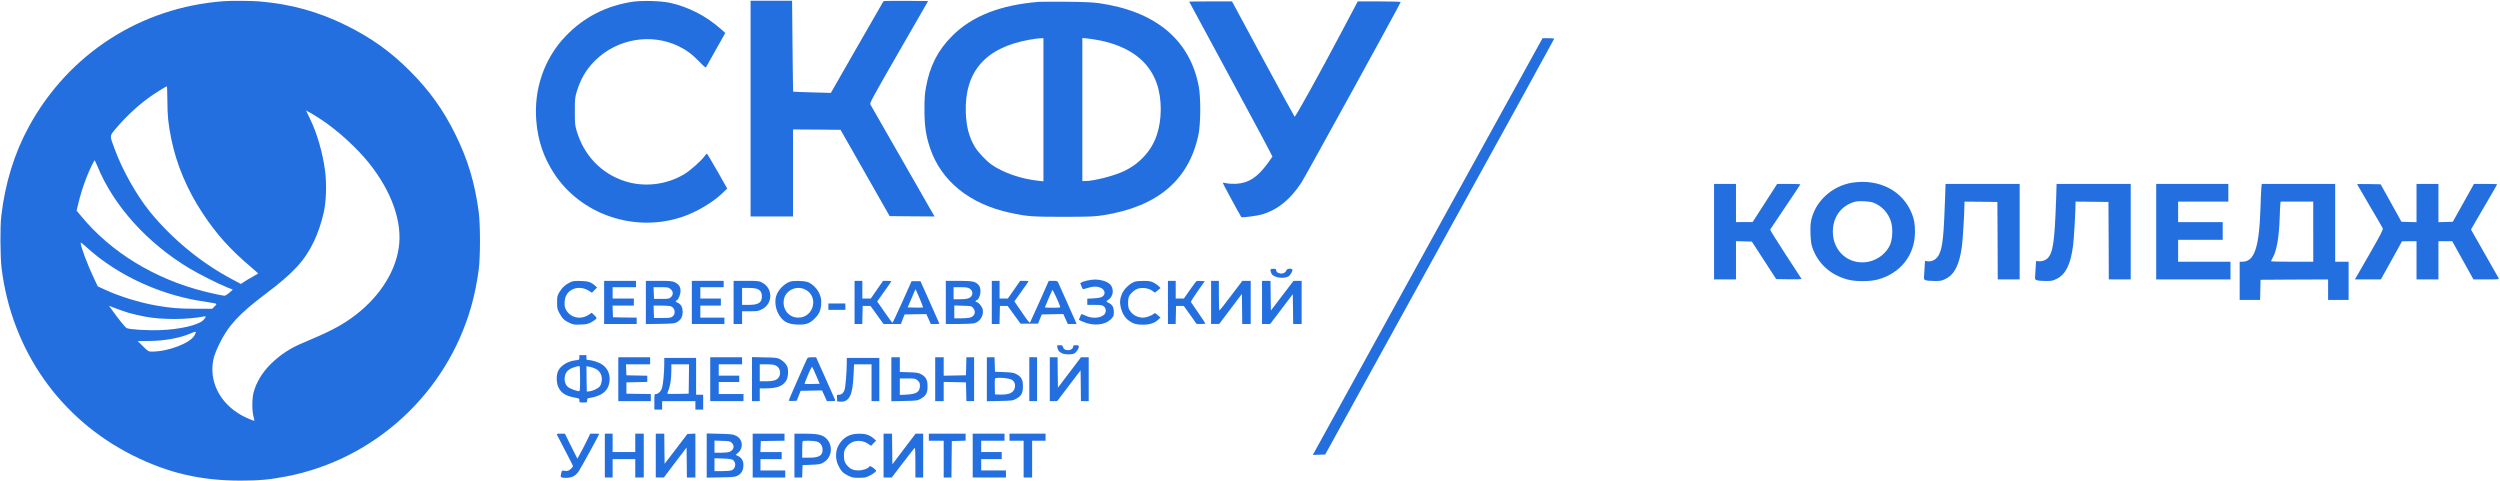 <?xml version="1.0" standalone="no"?>
<!DOCTYPE svg PUBLIC "-//W3C//DTD SVG 20010904//EN"
 "http://www.w3.org/TR/2001/REC-SVG-20010904/DTD/svg10.dtd">
<svg version="1.0" xmlns="http://www.w3.org/2000/svg"
 width="3534pt" height="680pt" viewBox="0 0 3534 680"
 preserveAspectRatio="xMidYMid meet">

<g transform="translate(0,680) scale(0.1,-0.1)"
fill="#246fe0" stroke="none">
<path d="M3160 6783 c-1170 -87 -2186 -741 -2749 -1768 -208 -380 -339 -804
-393 -1270 -18 -158 -15 -578 5 -741 144 -1156 827 -2128 1855 -2642 496 -248
957 -356 1522 -356 263 0 415 14 651 60 1244 240 2257 1171 2608 2394 46 158
83 341 108 526 24 181 24 637 0 819 -55 409 -152 735 -327 1090 -174 353 -367
622 -645 901 -273 274 -545 468 -900 644 -396 196 -781 302 -1230 340 -111 9
-400 11 -505 3z m-794 -1401 c1 -223 12 -332 55 -545 72 -358 225 -721 440
-1046 199 -303 394 -519 697 -775 50 -43 92 -80 92 -82 0 -1 -35 -22 -77 -45
-43 -23 -98 -56 -123 -73 l-44 -30 -104 55 c-446 232 -871 581 -1187 971 -186
230 -387 588 -493 878 -75 204 -76 182 14 291 137 164 317 332 485 451 67 48
228 148 238 148 3 0 6 -89 7 -198z m2185 -279 c228 -152 497 -398 665 -608
325 -407 476 -840 420 -1203 -56 -367 -302 -729 -675 -993 -165 -116 -323
-197 -686 -349 -174 -73 -314 -165 -443 -291 -125 -123 -210 -264 -248 -409
-22 -84 -23 -253 -1 -335 9 -32 15 -61 13 -62 -6 -6 -109 37 -175 73 -325 178
-481 505 -396 829 9 33 40 111 70 172 127 267 282 435 665 723 387 291 550
468 679 740 57 122 101 250 137 405 35 151 43 405 20 585 -35 264 -114 537
-215 744 l-56 115 64 -35 c36 -20 108 -65 162 -101z m-3176 -648 c229 -562
707 -1093 1310 -1453 129 -77 404 -215 523 -263 l83 -33 -48 -43 c-26 -23 -56
-42 -66 -43 -26 0 -153 26 -291 61 -700 176 -1322 556 -1742 1068 l-61 73 23
97 c26 113 74 265 116 371 49 124 111 251 118 243 3 -4 19 -39 35 -78z m0
-1278 c348 -271 767 -472 1215 -582 118 -29 227 -49 438 -81 40 -6 40 -13 1
-50 l-30 -29 -237 1 c-240 0 -344 9 -552 45 -238 41 -521 129 -731 226 l-97
45 -55 116 c-88 184 -187 450 -187 500 0 8 33 -16 73 -53 39 -38 113 -99 162
-138z m440 -798 c55 -16 161 -41 235 -55 234 -45 598 -44 828 2 41 8 40 -3 -1
-48 -66 -73 -338 -136 -618 -145 -171 -6 -417 9 -466 28 -20 7 -113 122 -212
260 l-41 57 88 -34 c48 -19 132 -48 187 -65z m955 -274 c0 -3 -9 -23 -19 -43
-56 -110 -371 -232 -599 -232 -54 0 -55 0 -131 75 l-76 75 157 0 c216 0 449
42 598 109 46 20 70 25 70 16z"/>
<path d="M8949 6776 c-376 -55 -697 -218 -955 -489 -300 -313 -450 -747 -413
-1194 22 -276 101 -512 247 -738 377 -585 1135 -846 1807 -624 201 66 435 203
571 333 l74 71 -139 245 c-77 134 -143 246 -148 247 -4 2 -19 -13 -32 -33 -44
-63 -206 -208 -291 -258 -255 -151 -569 -186 -844 -95 -329 109 -570 362 -673
704 -25 84 -27 102 -27 280 0 179 2 195 27 280 56 182 132 311 256 436 312
311 795 395 1185 205 113 -55 198 -119 300 -226 59 -62 81 -79 87 -69 5 8 68
120 140 249 l132 234 -63 56 c-207 184 -461 314 -723 371 -122 26 -384 34
-518 15z"/>
<path d="M10610 5265 l0 -1525 300 0 300 0 0 615 0 615 336 -2 336 -3 347
-610 347 -610 318 -3 318 -2 -20 32 c-24 40 -874 1525 -890 1554 -9 17 44 115
404 740 l414 719 -312 3 c-171 1 -315 -1 -319 -5 -4 -5 -173 -298 -375 -652
l-369 -644 -265 7 c-146 4 -266 9 -268 10 -1 2 -6 292 -9 645 l-6 641 -294 0
-293 0 0 -1525z"/>
<path d="M14685 6774 c-546 -44 -945 -201 -1226 -483 -202 -202 -316 -426
-370 -727 -17 -95 -21 -159 -21 -314 0 -227 20 -365 78 -539 156 -469 560
-796 1134 -919 239 -52 310 -57 755 -57 385 1 432 3 563 23 768 121 1214 501
1345 1147 30 151 32 516 3 670 -123 661 -610 1067 -1416 1181 -83 11 -209 17
-455 19 -187 1 -362 1 -390 -1z m65 -1525 l0 -1012 -67 7 c-245 25 -506 115
-669 231 -76 54 -188 174 -233 248 -82 139 -120 280 -128 478 -23 584 276 928
902 1038 61 11 129 20 153 20 l42 1 0 -1011z m795 980 c423 -86 697 -292 807
-609 76 -218 75 -510 -1 -734 -76 -222 -246 -406 -473 -510 -143 -66 -423
-136 -544 -136 l-34 0 0 1011 0 1012 72 -7 c40 -4 118 -16 173 -27z"/>
<path d="M16810 6777 c0 -2 266 -494 590 -1092 325 -599 589 -1094 587 -1099
-3 -6 -33 -49 -67 -95 -149 -201 -269 -278 -446 -289 -44 -2 -105 1 -134 7
-29 6 -54 10 -56 8 -3 -3 250 -470 263 -486 8 -11 233 19 298 39 219 68 393
209 549 444 54 83 1406 2540 1406 2557 0 5 -126 9 -303 9 l-304 0 -218 -412
c-322 -609 -659 -1218 -674 -1218 -3 0 -204 367 -446 815 l-439 815 -303 0
c-167 0 -303 -1 -303 -3z"/>
<path d="M20205 3359 c-880 -1596 -1610 -2921 -1623 -2946 l-23 -44 87 3 87 3
1618 2935 c891 1614 1619 2938 1619 2942 0 5 -37 8 -82 8 l-83 0 -1600 -2901z"/>
<path d="M26192 4219 c-296 -43 -544 -274 -593 -554 -15 -85 -6 -282 15 -348
75 -234 255 -402 502 -468 112 -31 316 -31 429 0 321 87 525 347 525 671 0
115 -11 179 -44 261 -129 321 -455 492 -834 438z m288 -283 c118 -43 214 -146
251 -269 28 -90 23 -234 -10 -320 -47 -119 -173 -221 -309 -247 -271 -54 -503
143 -503 425 0 212 123 375 321 425 50 13 197 5 250 -14z"/>
<path d="M24230 3525 l0 -675 155 0 155 0 0 270 0 271 112 -3 112 -3 172 -265
172 -265 182 -3 c125 -2 179 1 175 8 -4 6 -105 162 -226 347 -121 185 -218
342 -216 347 3 6 100 151 216 323 116 171 211 314 211 317 0 3 -74 6 -164 6
l-164 0 -173 -269 -174 -270 -117 0 -118 -1 0 270 0 270 -155 0 -155 0 0 -675z"/>
<path d="M27496 4008 c-18 -523 -34 -689 -78 -789 -34 -81 -100 -123 -175
-112 l-31 5 -7 -109 c-3 -59 -7 -119 -8 -132 -3 -32 31 -42 151 -43 84 -1 98
2 157 31 126 63 195 202 230 469 12 92 34 467 35 595 l0 27 233 -2 232 -3 3
-547 2 -548 155 0 155 0 0 675 0 675 -524 0 -524 0 -6 -192z"/>
<path d="M29066 4003 c-22 -634 -44 -783 -128 -860 -28 -26 -83 -42 -125 -36
l-31 5 -7 -109 c-3 -59 -7 -119 -8 -132 -3 -32 31 -42 151 -43 84 -1 98 2 157
31 126 63 195 202 230 469 12 92 34 467 35 595 l0 27 233 -2 232 -3 3 -547 2
-548 155 0 155 0 0 675 0 675 -524 0 -524 0 -6 -197z"/>
<path d="M30480 3525 l0 -675 525 0 525 0 0 125 0 125 -370 0 -370 0 0 155 0
155 315 0 315 0 0 125 0 125 -315 0 -315 0 0 145 0 145 355 0 355 0 0 125 0
125 -510 0 -510 0 0 -675z"/>
<path d="M31966 4138 c-3 -35 -8 -148 -11 -253 -18 -586 -84 -785 -260 -785
l-35 0 0 -270 0 -270 145 0 144 0 3 143 3 142 478 3 477 2 0 -145 0 -145 145
0 145 0 0 270 0 270 -95 0 -95 0 0 550 0 550 -519 0 -519 0 -6 -62z m734 -613
l0 -425 -301 0 c-165 0 -299 3 -297 8 2 4 15 30 30 58 54 103 85 286 94 564 3
96 7 185 10 198 l4 22 230 0 230 0 0 -425z"/>
<path d="M33320 4196 c0 -2 79 -138 176 -302 97 -165 181 -308 186 -320 8 -18
-19 -72 -172 -340 -100 -175 -191 -334 -202 -351 l-20 -33 184 0 184 0 150
270 149 269 103 1 102 0 0 -270 0 -270 155 0 155 0 0 270 0 270 98 0 97 0 150
-270 150 -270 183 0 c171 0 182 1 173 18 -5 9 -95 167 -200 351 -105 183 -191
335 -191 337 0 1 83 145 185 318 102 173 185 318 185 321 0 3 -74 5 -164 5
l-164 0 -149 -267 -150 -268 -101 -3 -102 -3 0 271 0 270 -155 0 -155 0 0
-270 0 -271 -107 3 -106 3 -147 265 -147 265 -167 3 c-91 1 -166 1 -166 -2z"/>
<path d="M17960 2980 c0 -12 7 -34 15 -50 27 -53 168 -76 238 -38 22 12 57 67
57 91 0 27 -76 24 -85 -3 -10 -32 -50 -53 -87 -46 -39 8 -58 23 -58 47 0 15
-8 19 -40 19 -34 0 -40 -3 -40 -20z"/>
<path d="M15373 2835 c-65 -14 -106 -32 -101 -43 2 -4 10 -24 18 -45 12 -31
18 -37 35 -32 121 39 181 43 240 14 40 -19 59 -59 44 -92 -16 -36 -53 -49
-151 -55 l-88 -4 0 -44 0 -44 104 0 c89 0 107 -3 130 -21 35 -27 36 -86 4
-117 -54 -50 -169 -58 -256 -17 -30 14 -57 25 -61 25 -5 0 -15 -18 -24 -41
l-16 -41 53 -24 c150 -68 319 -52 406 40 32 34 35 42 35 96 0 67 -21 104 -73
129 -38 19 -39 24 -9 40 37 20 67 73 67 120 0 82 -45 129 -146 156 -70 18
-128 18 -211 0z"/>
<path d="M8061 2810 c-66 -31 -113 -72 -151 -136 -33 -55 -35 -63 -35 -149 0
-81 3 -96 32 -150 39 -75 72 -107 146 -141 54 -24 67 -26 155 -22 83 3 104 8
149 32 29 16 59 36 68 46 13 15 11 20 -23 53 l-37 36 -44 -29 c-111 -75 -258
-43 -319 70 -20 38 -23 56 -20 112 4 82 39 139 108 176 65 34 158 29 228 -15
l50 -31 36 37 36 37 -22 20 c-63 57 -98 69 -208 72 -89 2 -112 0 -149 -18z"/>
<path d="M8540 2525 l0 -305 230 0 230 0 0 45 0 45 -167 2 -168 3 -3 83 -3 82
151 0 150 0 0 50 0 50 -150 0 -150 0 0 80 0 80 165 0 165 0 0 45 0 45 -225 0
-225 0 0 -305z"/>
<path d="M9130 2524 l0 -305 203 3 c182 3 205 5 237 24 55 32 80 77 80 143 0
67 -24 112 -69 131 -34 14 -39 25 -16 33 25 10 55 83 55 135 0 60 -25 96 -84
123 -35 16 -68 19 -223 19 l-183 0 0 -306z m349 190 c40 -34 42 -80 5 -115
-24 -22 -33 -24 -132 -24 l-107 0 -3 83 -3 82 105 0 c98 0 106 -2 135 -26z m5
-244 c61 -23 73 -112 18 -148 -21 -14 -49 -17 -142 -17 l-115 0 -3 88 -3 87
110 0 c60 0 121 -4 135 -10z"/>
<path d="M9780 2525 l0 -305 230 0 230 0 0 45 0 45 -170 0 -170 0 0 85 0 85
145 0 145 0 0 50 0 50 -145 0 -145 0 0 80 0 80 165 0 165 0 0 45 0 45 -225 0
-225 0 0 -305z"/>
<path d="M10370 2525 l0 -305 60 0 60 0 0 90 0 90 113 0 c104 0 118 2 168 28
160 81 157 303 -5 381 -38 19 -61 21 -219 21 l-177 0 0 -305z m334 191 c46
-19 66 -52 66 -106 0 -89 -49 -120 -190 -120 l-90 0 0 120 0 120 90 0 c55 0
104 -6 124 -14z"/>
<path d="M11163 2817 c-87 -33 -170 -123 -194 -212 -18 -66 -6 -162 29 -230
58 -114 130 -158 269 -163 120 -5 174 12 241 77 70 67 94 119 100 211 3 61 0
86 -19 135 -29 77 -104 155 -173 178 -58 20 -204 22 -253 4z m212 -106 c204
-92 134 -400 -90 -401 -135 0 -229 119 -204 257 24 127 173 200 294 144z"/>
<path d="M12080 2525 l0 -305 55 0 54 0 3 128 3 127 55 0 55 0 45 -61 c25 -34
66 -91 92 -128 l48 -66 123 0 122 0 26 68 26 67 154 3 154 2 32 -70 31 -70 61
0 c34 0 61 1 61 3 0 1 -60 138 -134 302 l-134 300 -63 0 -63 0 -132 -295 c-73
-162 -135 -294 -139 -293 -4 1 -54 69 -111 152 l-104 150 100 140 c55 77 100
142 100 145 0 3 -26 6 -59 6 l-58 0 -87 -125 -87 -125 -59 0 -60 0 0 125 0
125 -55 0 -55 0 0 -305z m920 57 c29 -67 50 -125 48 -128 -3 -2 -53 -3 -111
-2 l-106 3 45 105 c65 153 64 153 68 149 2 -2 27 -59 56 -127z"/>
<path d="M13370 2525 l0 -305 183 0 c101 0 200 5 222 11 84 24 137 116 115
201 -12 42 -61 98 -86 98 -19 0 -18 19 1 26 53 21 75 156 33 209 -43 55 -84
65 -285 65 l-183 0 0 -305z m336 196 c58 -35 52 -110 -11 -136 -21 -10 -68
-15 -125 -15 l-90 0 0 85 0 85 98 0 c78 0 103 -4 128 -19z m50 -274 c45 -52
24 -118 -44 -137 -20 -5 -79 -10 -129 -10 l-93 0 0 91 0 91 121 -4 c118 -3
121 -4 145 -31z"/>
<path d="M14020 2525 l0 -305 55 0 54 0 3 128 3 127 55 0 54 0 91 -125 91
-125 124 0 124 0 26 65 26 65 153 3 152 3 32 -71 32 -70 62 0 62 0 -18 43
c-20 46 -221 495 -241 540 -12 25 -17 27 -74 27 l-61 0 -123 -278 c-68 -152
-129 -287 -136 -300 -12 -23 -17 -17 -120 132 l-107 156 100 140 c56 77 101
142 101 145 0 3 -27 5 -59 5 l-60 0 -87 -125 -87 -125 -58 0 -59 0 0 125 0
125 -55 0 -55 0 0 -305z m965 -56 c6 -18 -1 -19 -104 -19 -61 0 -111 2 -111 4
0 6 99 236 106 248 5 8 90 -173 109 -233z"/>
<path d="M16048 2820 c-71 -21 -156 -100 -188 -174 -29 -66 -34 -125 -16 -196
22 -85 62 -148 120 -187 60 -41 103 -53 192 -53 92 0 161 21 210 65 l39 35
-39 35 c-35 31 -41 33 -55 21 -31 -28 -107 -56 -154 -56 -82 0 -157 44 -195
115 -21 40 -21 150 1 191 22 42 77 89 123 104 59 20 149 7 199 -28 l42 -29 39
32 39 33 -25 27 c-14 15 -47 38 -75 51 -42 20 -65 24 -140 23 -49 0 -102 -4
-117 -9z"/>
<path d="M16510 2525 l0 -305 55 0 54 0 3 128 3 127 55 0 54 0 91 -127 90
-127 63 -1 c34 0 62 3 62 6 0 3 -44 70 -98 148 -54 77 -102 147 -106 154 -5 8
30 64 94 155 l101 142 -52 3 c-28 2 -57 1 -63 -1 -7 -3 -50 -59 -96 -126 l-84
-121 -58 0 -58 0 0 125 0 125 -55 0 -55 0 0 -305z"/>
<path d="M17120 2525 l0 -305 58 1 57 0 160 212 160 212 3 -212 2 -213 60 0
60 0 0 305 0 305 -59 0 -59 0 -159 -209 c-87 -116 -161 -210 -165 -210 -5 -1
-8 94 -8 209 l0 210 -55 0 -55 0 0 -305z"/>
<path d="M17840 2525 l0 -305 58 0 57 0 160 211 160 211 3 -211 2 -211 60 0
60 0 0 305 0 305 -58 0 -57 0 -160 -210 -160 -210 -3 210 -2 210 -60 0 -60 0
0 -305z"/>
<path d="M11710 2465 l0 -45 120 0 120 0 0 45 0 45 -120 0 -120 0 0 -45z"/>
<path d="M14947 1888 c7 -41 29 -67 70 -84 38 -17 133 -18 165 -3 29 13 68 68
68 97 0 19 -6 22 -40 22 -32 0 -40 -4 -40 -18 0 -28 -32 -52 -69 -52 -43 0
-67 14 -75 45 -5 21 -12 25 -46 25 -39 0 -39 0 -33 -32z"/>
<path d="M8190 1746 c0 -33 0 -33 -58 -40 -118 -13 -228 -89 -251 -173 -19
-66 -13 -153 13 -208 37 -80 106 -124 229 -145 65 -12 67 -13 67 -41 0 -28 1
-29 55 -29 54 0 55 0 55 30 0 26 4 30 38 35 158 25 248 90 272 198 26 116 -9
214 -99 275 -46 31 -141 62 -193 62 -25 0 -28 3 -28 35 l0 35 -50 0 -50 0 0
-34z m10 -302 c0 -137 -3 -174 -13 -174 -31 0 -125 34 -154 56 -38 29 -57 81
-50 141 6 53 30 90 77 118 37 21 120 45 133 38 4 -2 7 -83 7 -179z m219 143
c62 -31 95 -92 88 -164 -3 -30 -14 -65 -26 -82 -23 -31 -97 -67 -151 -73 l-35
-3 -3 179 -2 179 42 -7 c24 -4 63 -17 87 -29z"/>
<path d="M8740 1440 l0 -310 230 0 230 0 0 50 0 50 -172 2 -173 3 0 80 0 80
148 3 147 3 0 44 0 44 -147 3 -148 3 -3 78 -3 77 171 0 170 0 0 50 0 50 -225
0 -225 0 0 -310z"/>
<path d="M10040 1440 l0 -310 235 0 235 0 0 50 0 50 -175 0 -175 0 0 85 0 85
145 0 145 0 0 45 0 45 -145 0 -145 0 0 80 0 80 165 0 165 0 0 50 0 50 -225 0
-225 0 0 -310z"/>
<path d="M10630 1441 l0 -311 55 0 55 0 0 90 0 90 84 0 c162 0 247 33 293 115
25 44 31 142 12 192 -14 38 -56 80 -104 106 -36 20 -59 22 -217 25 l-178 4 0
-311z m337 192 c65 -30 81 -126 32 -179 -30 -32 -78 -44 -176 -44 l-83 0 0
120 0 120 96 0 c69 0 106 -5 131 -17z"/>
<path d="M11411 1733 c-23 -44 -261 -585 -261 -594 0 -6 24 -9 56 -7 l56 3 28
70 28 70 151 3 151 3 35 -76 34 -75 62 0 c45 0 60 3 56 13 -2 6 -65 146 -138
310 l-133 297 -57 0 c-45 0 -60 -4 -68 -17z m127 -243 l49 -115 -105 -3 c-57
-1 -106 -1 -109 1 -2 2 20 59 48 126 28 68 55 119 60 114 4 -4 30 -60 57 -123z"/>
<path d="M12600 1439 l0 -311 183 4 c182 4 183 4 237 34 71 40 92 80 92 173 0
96 -23 136 -102 177 -27 14 -65 19 -162 22 l-128 4 0 104 0 104 -60 0 -60 0 0
-311z m371 -17 c25 -22 32 -37 33 -69 2 -91 -45 -124 -186 -131 l-98 -5 0 117
0 116 110 0 c106 0 111 -1 141 -28z"/>
<path d="M13220 1440 l0 -310 60 0 60 0 0 135 0 136 158 -3 157 -3 3 -132 3
-133 54 0 55 0 0 310 0 310 -55 0 -54 0 -3 -127 -3 -128 -157 -3 -158 -3 0
131 0 130 -60 0 -60 0 0 -310z"/>
<path d="M13950 1439 l0 -311 183 4 c178 4 183 4 235 33 71 39 92 79 92 178 0
89 -21 129 -90 167 -39 21 -61 25 -175 30 l-130 5 -3 103 -3 102 -54 0 -55 0
0 -311z m353 -7 c56 -32 62 -118 13 -167 -32 -32 -92 -46 -179 -43 l-72 3 -3
104 c-1 58 0 111 3 119 8 22 195 10 238 -16z"/>
<path d="M14550 1440 l0 -310 55 0 55 0 0 310 0 310 -55 0 -55 0 0 -310z"/>
<path d="M14840 1440 l0 -310 53 0 52 1 165 217 165 217 3 -217 2 -218 55 0
55 0 0 310 0 310 -55 0 -54 0 -163 -215 -163 -215 -3 215 -2 215 -55 0 -55 0
0 -310z"/>
<path d="M9390 1648 c-1 -110 -15 -274 -30 -327 -12 -47 -55 -91 -86 -91 -24
0 -24 -1 -24 -110 l0 -110 55 0 55 0 0 60 0 60 235 0 235 0 0 -60 0 -60 55 0
55 0 0 105 0 105 -50 0 -50 0 0 260 0 260 -225 0 -225 0 0 -92z m348 -205 l-3
-208 -154 -3 c-144 -2 -153 -1 -146 15 39 91 55 183 55 316 l0 87 125 0 125 0
-2 -207z"/>
<path d="M11970 1663 c-1 -125 -18 -335 -31 -373 -15 -45 -44 -70 -81 -70 -29
0 -29 -1 -26 -47 l3 -48 42 -3 c64 -5 109 21 138 78 30 60 43 139 52 313 l6
137 124 0 123 0 0 -260 0 -260 55 0 55 0 0 305 0 305 -230 0 -230 0 0 -77z"/>
<path d="M7874 653 c4 -10 56 -111 117 -226 60 -114 109 -211 109 -215 -1 -13
-35 -49 -59 -61 -13 -8 -37 -10 -60 -6 -38 6 -38 6 -49 -37 -14 -56 -6 -63 71
-63 84 1 137 29 181 98 33 50 286 513 286 522 0 3 -28 5 -63 5 l-63 0 -54
-111 c-30 -61 -71 -141 -92 -177 l-36 -66 -89 177 -88 177 -58 0 c-52 0 -58
-2 -53 -17z"/>
<path d="M8550 360 l0 -310 55 0 55 0 0 130 0 130 160 0 160 0 0 -130 0 -130
60 0 60 0 0 310 0 310 -60 0 -60 0 0 -130 0 -130 -160 0 -160 0 0 130 0 130
-55 0 -55 0 0 -310z"/>
<path d="M9270 360 l0 -310 58 1 57 0 160 212 160 211 3 -212 2 -212 60 0 60
0 0 310 0 311 -57 -3 -56 -3 -161 -211 -161 -210 -3 213 -2 213 -60 0 -60 0 0
-310z"/>
<path d="M9990 361 l0 -313 198 4 c168 3 203 6 235 22 52 26 80 69 85 131 6
70 -18 119 -69 146 l-39 19 35 31 c80 71 64 193 -31 240 -43 20 -66 23 -231
27 l-183 5 0 -312z m354 180 c44 -42 30 -102 -29 -127 -21 -9 -69 -14 -125
-14 l-90 0 0 86 0 86 109 -4 c100 -3 112 -5 135 -27z m13 -241 c56 -36 45
-127 -17 -149 -18 -6 -80 -11 -136 -11 l-104 0 0 91 0 91 118 -4 c79 -2 124
-8 139 -18z"/>
<path d="M10640 360 l0 -310 230 0 230 0 0 50 0 50 -175 0 -175 0 0 80 0 80
150 0 150 0 0 50 0 50 -150 0 -151 0 3 78 3 77 168 3 167 2 0 50 0 50 -225 0
-225 0 0 -310z"/>
<path d="M11230 360 l0 -310 55 0 54 0 3 87 3 88 125 5 c114 5 129 8 172 33
132 77 139 271 13 360 -51 35 -124 47 -297 47 l-128 0 0 -310z m311 200 c50
-14 80 -50 86 -102 9 -94 -42 -128 -189 -128 l-98 0 0 113 c0 63 3 117 7 120
10 11 154 8 194 -3z"/>
<path d="M12022 651 c-78 -27 -138 -83 -178 -166 -34 -72 -34 -179 2 -255 40
-87 71 -119 143 -154 59 -28 75 -31 156 -30 80 0 97 4 150 31 33 17 68 40 78
51 18 19 17 21 -20 51 -40 33 -57 38 -69 20 -14 -23 -90 -49 -147 -49 -70 0
-112 17 -154 61 -42 45 -53 77 -53 154 0 54 4 69 33 111 68 101 203 122 312
48 l38 -26 36 37 36 36 -38 34 c-22 19 -60 41 -85 49 -61 21 -174 20 -240 -3z"/>
<path d="M12490 360 l0 -310 58 0 58 0 160 210 c87 115 162 210 167 210 4 0 7
-94 7 -210 l0 -210 55 0 55 0 0 310 0 310 -54 0 -53 0 -164 -216 -164 -217 -3
217 -2 216 -60 0 -60 0 0 -310z"/>
<path d="M13130 620 l0 -50 105 0 105 0 0 -260 0 -260 55 0 55 0 2 257 3 258
98 3 97 3 0 49 0 50 -260 0 -260 0 0 -50z"/>
<path d="M13750 360 l0 -310 235 0 235 0 0 50 0 50 -175 0 -175 0 0 80 0 80
145 0 145 0 0 50 0 50 -145 0 -145 0 0 80 0 80 165 0 165 0 0 50 0 50 -225 0
-225 0 0 -310z"/>
<path d="M14270 620 l0 -50 100 0 100 0 0 -260 0 -260 60 0 60 0 0 260 0 260
95 0 95 0 0 50 0 50 -255 0 -255 0 0 -50z"/>
</g>
</svg>
